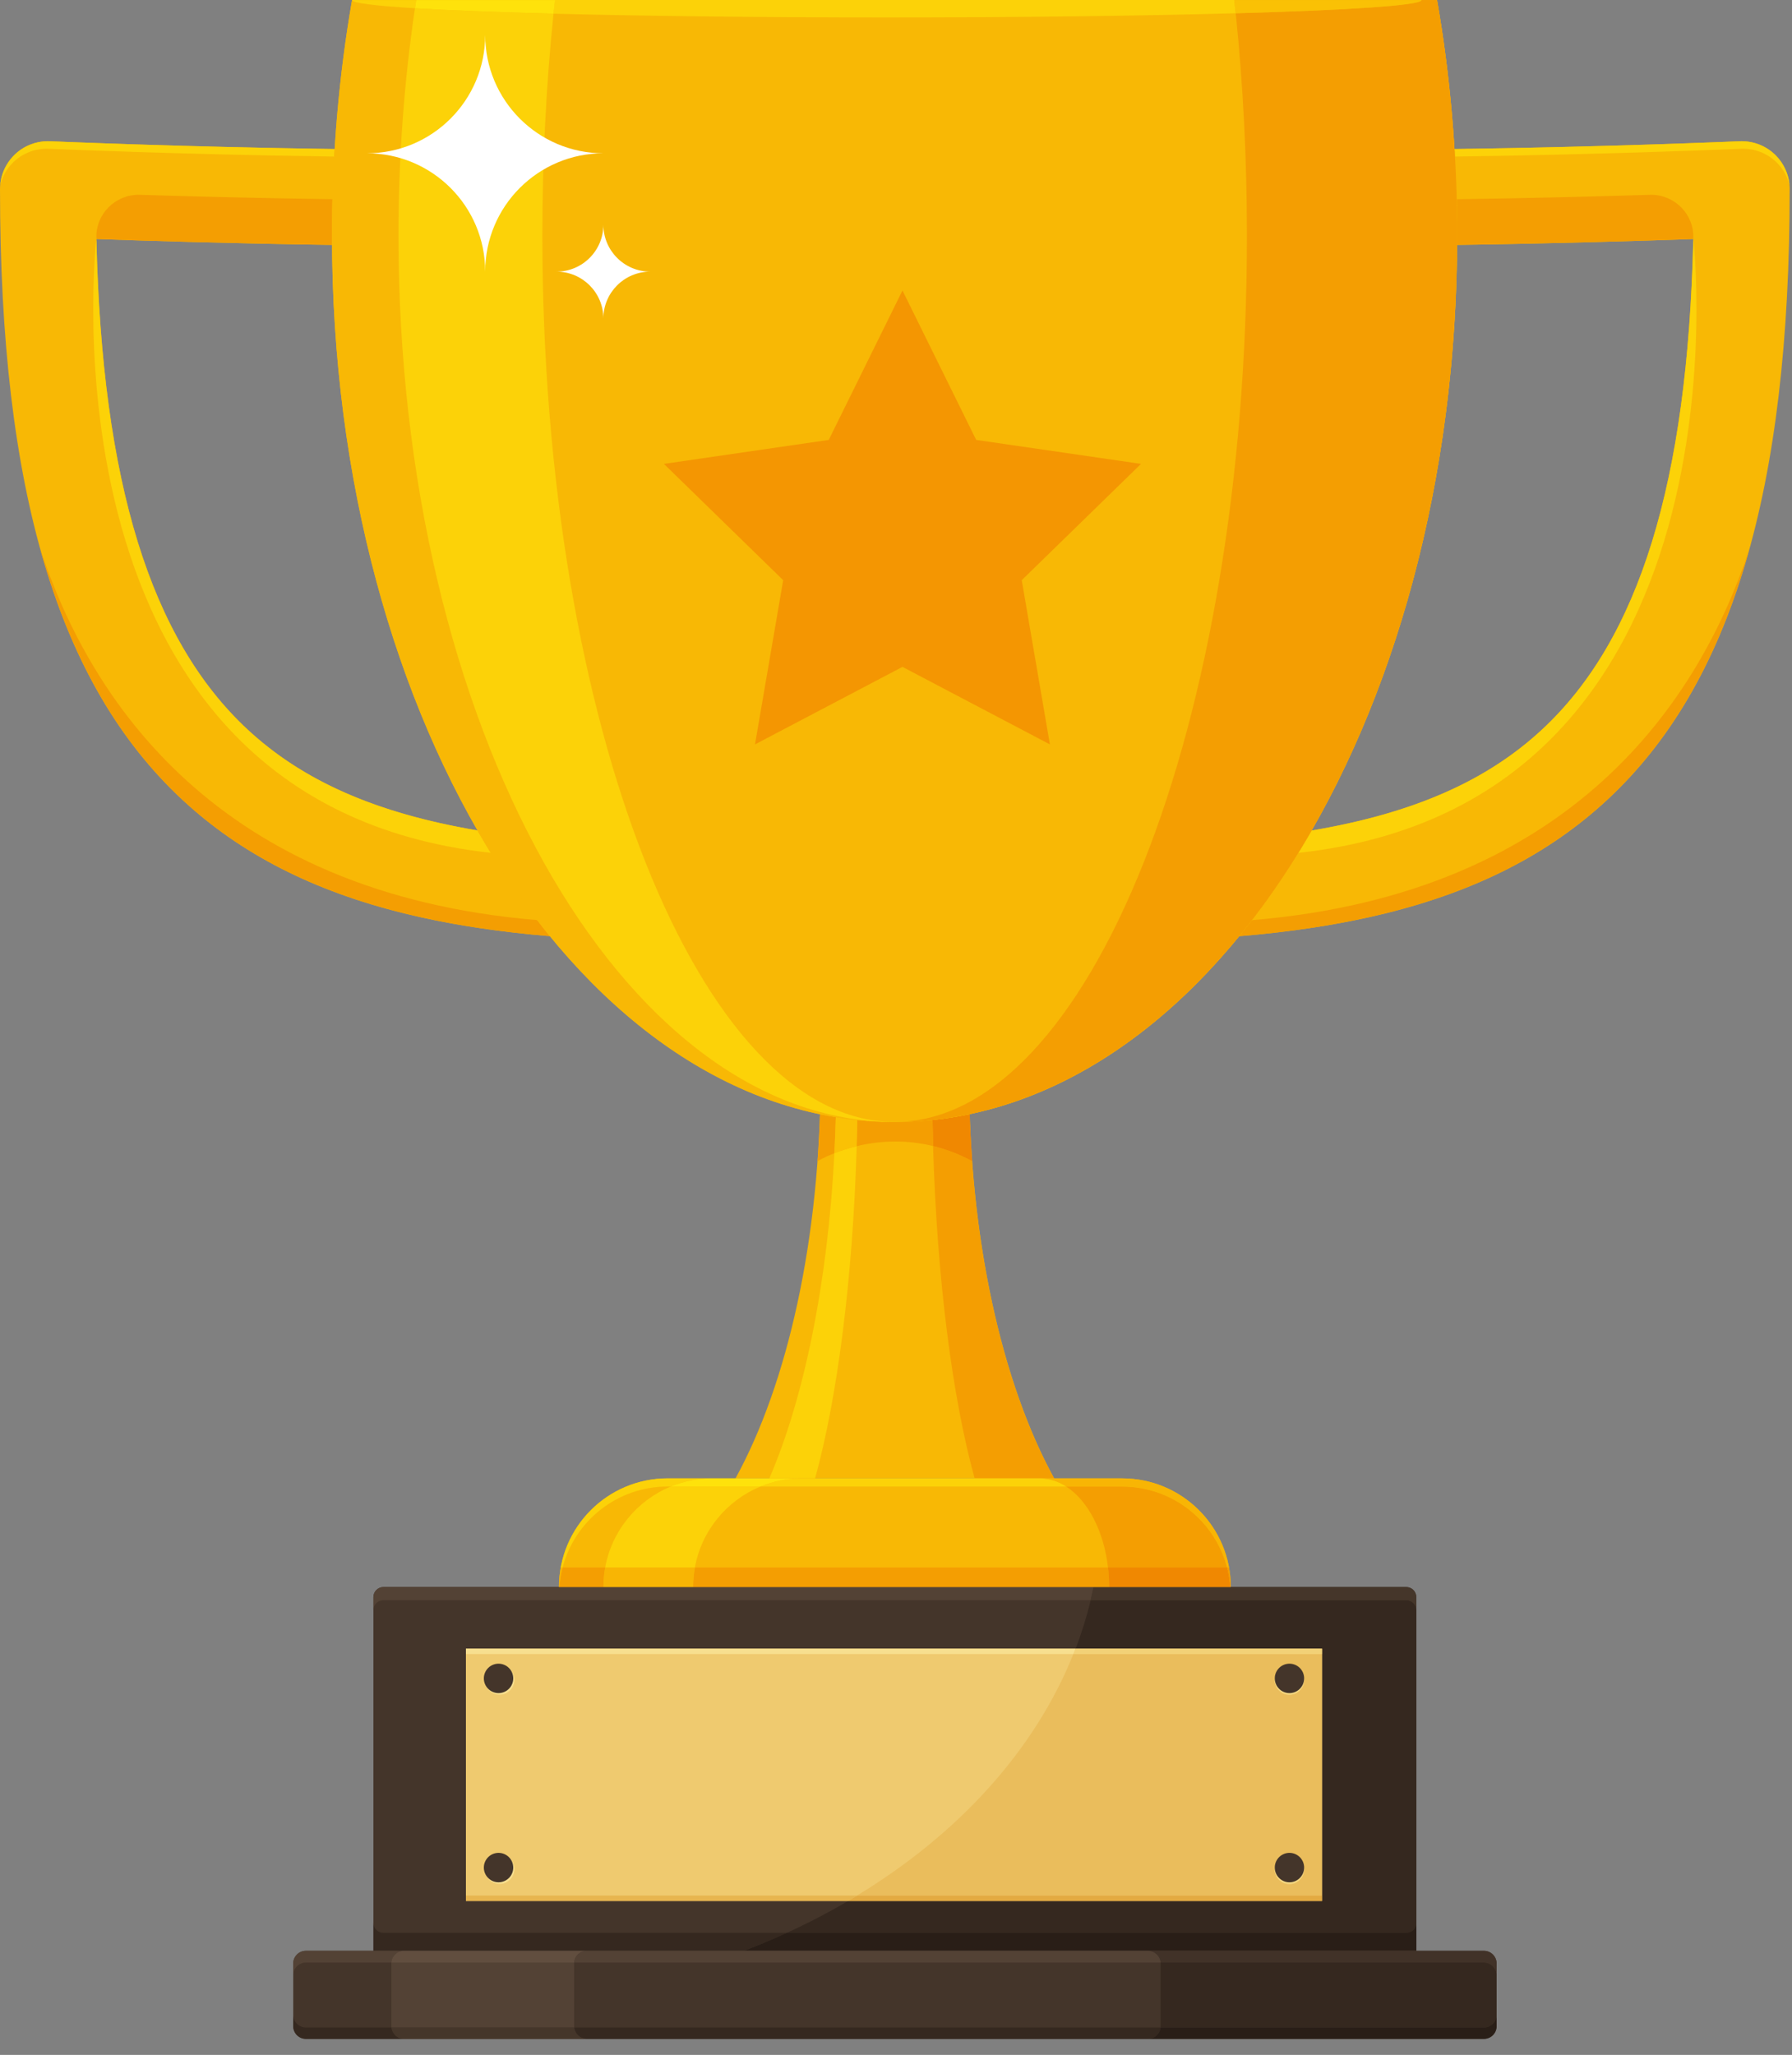 <svg width="41" height="47" viewBox="0 0 41 47" fill="none" xmlns="http://www.w3.org/2000/svg">
<rect x="0" y="0" width="41" height="47" fill="#808080" stroke="none"/>
<path d="M16.828 33.813C18.015 31.655 18.775 28.334 18.775 24.609C18.775 24.265 18.768 23.925 18.756 23.588H22.19C22.178 23.925 22.171 24.265 22.171 24.609C22.171 28.334 22.931 31.655 24.118 33.813H16.828Z" fill="#F8B805"/>
<path d="M18.707 26.559L18.707 26.558C18.733 26.206 18.752 25.848 18.764 25.485L18.764 25.485C18.752 25.848 18.733 26.206 18.707 26.558C18.707 26.558 18.707 26.559 18.707 26.559Z" fill="url(#paint0_radial_23661_218344)"/>
<path d="M18.705 26.559C18.731 26.206 18.75 25.848 18.762 25.485C18.881 25.51 19.001 25.533 19.122 25.552C19.114 25.83 19.103 26.105 19.089 26.377C18.851 26.471 18.712 26.554 18.705 26.559ZM19.599 26.216C19.605 26.018 19.61 25.819 19.614 25.618C19.896 25.647 20.18 25.662 20.467 25.662C20.758 25.662 21.048 25.647 21.334 25.617C21.338 25.817 21.343 26.016 21.349 26.213C21.046 26.139 20.756 26.109 20.488 26.109C20.155 26.109 19.855 26.154 19.599 26.216Z" fill="#F49E02"/>
<path d="M22.24 26.559C22.24 26.558 22.24 26.558 22.24 26.558C22.217 26.241 22.199 25.921 22.188 25.596C22.2 25.921 22.217 26.242 22.24 26.559Z" fill="url(#paint1_radial_23661_218344)"/>
<path d="M18.649 33.813H17.602C18.386 32.003 18.935 29.375 19.091 26.377C19.23 26.322 19.402 26.264 19.601 26.216C19.509 29.281 19.157 31.971 18.649 33.813Z" fill="#FCD208"/>
<path d="M19.09 26.377C19.104 26.105 19.115 25.83 19.123 25.552C19.286 25.579 19.45 25.601 19.614 25.618C19.611 25.819 19.606 26.018 19.6 26.216C19.401 26.264 19.228 26.322 19.09 26.377Z" fill="#FAC105"/>
<path d="M24.119 33.813H22.3H24.119C23.143 32.04 22.456 29.481 22.242 26.558L22.242 26.558C22.456 29.481 23.144 32.04 24.119 33.813Z" fill="url(#paint2_radial_23661_218344)"/>
<path d="M24.118 33.813H22.299C21.791 31.971 21.44 29.279 21.348 26.213C21.635 26.284 21.935 26.394 22.241 26.558C22.455 29.481 23.142 32.04 24.118 33.813Z" fill="#F49E02"/>
<path d="M22.189 25.596C22.188 25.558 22.187 25.52 22.186 25.483C22.187 25.52 22.188 25.558 22.189 25.596Z" fill="url(#paint3_radial_23661_218344)"/>
<path d="M22.242 26.559L22.242 26.558C22.216 26.205 22.197 25.846 22.186 25.483L22.186 25.483C22.187 25.52 22.188 25.558 22.19 25.596C22.201 25.921 22.219 26.242 22.242 26.559Z" fill="url(#paint4_radial_23661_218344)"/>
<path d="M22.244 26.559C21.938 26.395 21.638 26.284 21.35 26.213C21.345 26.016 21.34 25.817 21.336 25.617C21.623 25.587 21.906 25.542 22.188 25.483C22.199 25.846 22.218 26.205 22.244 26.559Z" fill="#F08801"/>
<path d="M2.206 5.467C2.336 11.044 3.445 14.626 5.669 16.689C7.507 18.394 10.229 19.202 14.659 19.328V5.56C10.043 5.71 4.554 5.551 2.206 5.467ZM15.755 21.538H15.751C13.07 21.528 11.008 21.323 9.262 20.894C7.17 20.38 5.507 19.53 4.177 18.296C1.327 15.652 0 11.213 0 4.326C0 4.027 0.122 3.741 0.339 3.534C0.555 3.327 0.846 3.218 1.145 3.231C1.229 3.235 9.638 3.603 15.705 3.326C16.004 3.312 16.296 3.421 16.512 3.628C16.729 3.835 16.852 4.121 16.852 4.421V20.442C16.852 20.733 16.735 21.013 16.529 21.218C16.323 21.423 16.045 21.538 15.755 21.538Z" fill="#F8B805"/>
<path d="M7.598 5.601C5.371 5.569 3.417 5.51 2.231 5.467L2.206 5.456C2.181 4.907 2.627 4.455 3.172 4.455C3.182 4.455 3.193 4.455 3.203 4.456C4.363 4.492 5.904 4.533 7.608 4.556C7.601 4.833 7.597 5.11 7.597 5.389C7.597 5.459 7.597 5.53 7.598 5.601ZM2.227 5.467C2.221 5.467 2.214 5.467 2.208 5.467C2.214 5.467 2.221 5.467 2.227 5.467Z" fill="#F49E02"/>
<path d="M11.228 19.506C0.728 18.358 2.204 5.456 2.204 5.456L2.204 5.467C2.334 11.044 3.444 14.626 5.667 16.689C6.921 17.852 8.586 18.598 10.924 18.994C11.023 19.168 11.125 19.338 11.228 19.506ZM2.206 5.467C2.206 5.467 2.206 5.467 2.205 5.467C2.205 5.467 2.205 5.467 2.204 5.467C2.205 5.467 2.205 5.467 2.206 5.467Z" fill="#FCD208"/>
<path d="M2.23 5.468C2.228 5.468 2.227 5.468 2.226 5.468C2.22 5.468 2.213 5.467 2.207 5.467C2.207 5.467 2.206 5.467 2.206 5.467L2.205 5.457L2.23 5.468Z" fill="#FAC105"/>
<path d="M0.242 3.637C0.243 3.636 0.243 3.635 0.244 3.635C0.243 3.635 0.243 3.636 0.242 3.637ZM0.244 3.634C0.273 3.6 0.303 3.566 0.336 3.535C0.541 3.339 0.813 3.231 1.095 3.231H1.095C0.813 3.231 0.541 3.339 0.336 3.535C0.303 3.566 0.273 3.6 0.244 3.634Z" fill="url(#paint5_radial_23661_218344)"/>
<path d="M0.006 4.227C0.026 4.01 0.109 3.805 0.246 3.636C0.246 3.635 0.247 3.634 0.247 3.634C0.248 3.634 0.248 3.634 0.248 3.634C0.276 3.599 0.307 3.565 0.34 3.534C0.544 3.338 0.816 3.23 1.099 3.23C1.114 3.23 1.13 3.23 1.146 3.231C1.195 3.233 4.069 3.359 7.658 3.409C7.655 3.466 7.651 3.523 7.648 3.581C4.049 3.531 1.166 3.405 1.117 3.402C1.101 3.401 1.085 3.401 1.069 3.401C0.787 3.401 0.515 3.51 0.31 3.705C0.161 3.849 0.056 4.029 0.006 4.227Z" fill="#FCD208"/>
<path d="M12.582 21.411C11.338 21.307 10.25 21.136 9.263 20.893C7.171 20.379 5.508 19.529 4.178 18.296C3.986 18.118 3.802 17.932 3.624 17.737C3.802 17.932 3.987 18.118 4.178 18.296C5.508 19.529 7.171 20.379 9.263 20.893C10.25 21.136 11.338 21.307 12.582 21.411ZM3.622 17.736C3.621 17.734 3.619 17.732 3.617 17.73C3.619 17.732 3.621 17.734 3.622 17.736ZM3.614 17.727C3.613 17.725 3.611 17.724 3.61 17.722C3.611 17.724 3.613 17.725 3.614 17.727ZM3.606 17.718C3.605 17.716 3.604 17.715 3.603 17.714C3.604 17.715 3.605 17.716 3.606 17.718ZM3.597 17.708C3.596 17.707 3.596 17.707 3.595 17.706C3.596 17.707 3.596 17.707 3.597 17.708ZM3.588 17.698C3.588 17.698 3.588 17.698 3.588 17.698C3.588 17.698 3.588 17.698 3.588 17.698Z" fill="url(#paint6_radial_23661_218344)"/>
<path d="M12.581 21.412C11.337 21.308 10.249 21.137 9.262 20.894C7.17 20.38 5.507 19.53 4.177 18.297C3.985 18.119 3.801 17.933 3.623 17.738C3.622 17.738 3.622 17.737 3.621 17.737C3.62 17.735 3.618 17.733 3.616 17.731C3.615 17.73 3.614 17.729 3.613 17.728C3.611 17.726 3.61 17.725 3.609 17.723C3.607 17.722 3.606 17.72 3.604 17.718C3.603 17.717 3.603 17.716 3.602 17.715C3.6 17.713 3.598 17.711 3.596 17.709C3.595 17.708 3.595 17.708 3.594 17.707C3.592 17.705 3.59 17.702 3.587 17.699C3.587 17.699 3.587 17.699 3.587 17.699C2.394 16.383 1.511 14.688 0.92 12.554C2.055 15.995 4.943 20.429 12.29 21.045C12.386 21.17 12.483 21.292 12.581 21.412Z" fill="#F49E02"/>
<path d="M26.289 5.56V19.328C30.718 19.202 33.441 18.394 35.278 16.689C37.502 14.626 38.612 11.044 38.741 5.467C36.393 5.551 30.904 5.71 26.289 5.56ZM24.418 21.218C24.212 21.013 24.096 20.733 24.096 20.442V4.421C24.096 4.121 24.218 3.835 24.435 3.628C24.651 3.421 24.943 3.312 25.242 3.326C31.309 3.603 39.718 3.235 39.802 3.231C40.101 3.218 40.392 3.327 40.609 3.534C40.825 3.741 40.947 4.027 40.947 4.326C40.947 11.213 39.62 15.652 36.77 18.296C35.44 19.53 33.777 20.38 31.685 20.894C29.939 21.323 27.877 21.528 25.196 21.538H25.192C24.902 21.538 24.624 21.423 24.418 21.218Z" fill="#F8B805"/>
<path d="M33.336 5.601C33.337 5.531 33.337 5.459 33.337 5.389C33.337 5.11 33.333 4.833 33.326 4.557C35.035 4.533 36.581 4.492 37.744 4.456C37.754 4.455 37.764 4.455 37.775 4.455C38.32 4.455 38.766 4.907 38.741 5.456L38.716 5.467C37.527 5.51 35.569 5.57 33.336 5.601ZM38.719 5.467C38.727 5.467 38.734 5.467 38.74 5.467C38.734 5.467 38.727 5.467 38.719 5.467Z" fill="#F49E02"/>
<path d="M29.705 19.507C29.808 19.339 29.91 19.169 30.009 18.996C32.355 18.6 34.024 17.854 35.28 16.688C37.503 14.625 38.613 11.044 38.743 5.466L38.743 5.456C38.743 5.456 40.221 18.369 29.705 19.507Z" fill="#FCD208"/>
<path d="M38.717 5.468L38.742 5.457L38.741 5.467C38.734 5.467 38.727 5.468 38.72 5.468C38.719 5.468 38.718 5.468 38.717 5.468Z" fill="#FAC105"/>
<path d="M40.626 3.55C40.626 3.55 40.626 3.549 40.626 3.549C40.626 3.549 40.626 3.55 40.626 3.55ZM40.624 3.548C40.624 3.547 40.624 3.547 40.624 3.547C40.624 3.547 40.624 3.547 40.624 3.548ZM40.623 3.546C40.622 3.546 40.622 3.545 40.621 3.545C40.622 3.545 40.622 3.546 40.623 3.546ZM40.62 3.543C40.62 3.543 40.619 3.543 40.619 3.542C40.619 3.543 40.62 3.543 40.62 3.543ZM40.618 3.541C40.617 3.541 40.617 3.54 40.616 3.54C40.617 3.54 40.617 3.541 40.618 3.541ZM40.615 3.539C40.615 3.538 40.614 3.538 40.614 3.537C40.614 3.538 40.615 3.538 40.615 3.539ZM40.613 3.536C40.612 3.536 40.612 3.535 40.611 3.534C40.612 3.535 40.612 3.536 40.613 3.536ZM40.602 3.526C40.602 3.525 40.601 3.525 40.6 3.525C40.601 3.525 40.602 3.525 40.602 3.526ZM33.279 3.41C36.816 3.361 39.66 3.238 39.799 3.231C39.66 3.238 36.816 3.361 33.279 3.41ZM39.804 3.231C39.82 3.23 39.836 3.23 39.852 3.23C39.836 3.23 39.82 3.23 39.804 3.231ZM39.853 3.23C39.852 3.23 39.852 3.23 39.852 3.23C39.852 3.23 39.852 3.23 39.853 3.23Z" fill="url(#paint7_radial_23661_218344)"/>
<path d="M40.942 4.227C40.892 4.029 40.788 3.849 40.638 3.705C40.433 3.51 40.161 3.401 39.879 3.401C39.863 3.401 39.847 3.401 39.831 3.402C39.782 3.405 36.892 3.531 33.288 3.581C33.284 3.523 33.281 3.466 33.277 3.409C36.814 3.36 39.658 3.237 39.797 3.231C39.8 3.231 39.801 3.231 39.802 3.231C39.818 3.23 39.834 3.23 39.85 3.23C39.85 3.23 39.85 3.23 39.851 3.23C40.128 3.23 40.395 3.335 40.598 3.524C40.599 3.525 40.6 3.525 40.6 3.526C40.603 3.529 40.606 3.532 40.609 3.534C40.61 3.535 40.61 3.536 40.611 3.536C40.612 3.537 40.612 3.537 40.612 3.537C40.613 3.538 40.613 3.538 40.614 3.539C40.614 3.539 40.614 3.539 40.614 3.54C40.615 3.54 40.615 3.541 40.616 3.541C40.616 3.541 40.616 3.542 40.617 3.542C40.617 3.542 40.618 3.543 40.618 3.543C40.619 3.543 40.619 3.544 40.619 3.544C40.62 3.545 40.62 3.545 40.621 3.545C40.621 3.546 40.621 3.546 40.622 3.547C40.622 3.547 40.623 3.547 40.623 3.548C40.623 3.548 40.623 3.549 40.624 3.549C40.624 3.549 40.624 3.55 40.624 3.55C40.807 3.732 40.919 3.972 40.942 4.227Z" fill="#FCD208"/>
<path d="M36.781 18.288C36.782 18.288 36.782 18.287 36.783 18.287C36.782 18.287 36.782 18.288 36.781 18.288ZM36.79 18.28C36.791 18.279 36.791 18.279 36.792 18.278C36.791 18.279 36.791 18.279 36.79 18.28ZM36.798 18.272C36.799 18.271 36.8 18.271 36.8 18.27C36.8 18.271 36.799 18.271 36.798 18.272ZM36.807 18.264C36.808 18.263 36.809 18.263 36.809 18.262C36.808 18.263 36.808 18.263 36.807 18.264ZM36.816 18.256C36.816 18.255 36.817 18.255 36.818 18.254C36.817 18.255 36.816 18.255 36.816 18.256ZM36.825 18.248C36.825 18.247 36.826 18.247 36.826 18.246C36.826 18.247 36.825 18.247 36.825 18.248ZM36.833 18.239C36.834 18.239 36.834 18.238 36.835 18.238C36.834 18.238 36.834 18.239 36.833 18.239ZM36.842 18.231C36.843 18.231 36.843 18.23 36.843 18.23C36.843 18.23 36.842 18.231 36.842 18.231ZM36.851 18.223C36.851 18.222 36.851 18.222 36.852 18.222C36.851 18.222 36.851 18.223 36.851 18.223ZM36.86 18.214L36.86 18.214C36.86 18.214 36.86 18.214 36.86 18.214Z" fill="url(#paint8_radial_23661_218344)"/>
<path d="M28.352 21.413C28.45 21.293 28.547 21.171 28.643 21.046C35.999 20.434 38.891 15.997 40.026 12.554C39.355 14.977 38.307 16.834 36.857 18.214L36.856 18.215C36.854 18.217 36.851 18.22 36.848 18.222C36.848 18.223 36.848 18.223 36.847 18.223C36.845 18.225 36.842 18.228 36.84 18.23C36.839 18.231 36.839 18.231 36.839 18.231C36.836 18.234 36.834 18.236 36.831 18.238C36.831 18.239 36.83 18.239 36.83 18.24C36.828 18.242 36.825 18.244 36.823 18.246C36.822 18.247 36.822 18.247 36.821 18.248C36.819 18.25 36.817 18.252 36.814 18.254C36.814 18.255 36.813 18.255 36.813 18.256C36.81 18.258 36.808 18.26 36.806 18.262C36.805 18.263 36.805 18.263 36.804 18.264C36.802 18.266 36.799 18.268 36.797 18.27C36.797 18.271 36.796 18.272 36.795 18.272C36.793 18.274 36.791 18.276 36.789 18.278C36.788 18.279 36.787 18.28 36.787 18.28C36.784 18.282 36.782 18.285 36.779 18.287C36.779 18.287 36.778 18.288 36.778 18.288C36.775 18.291 36.772 18.294 36.769 18.296C35.44 19.53 33.776 20.38 31.684 20.894C30.694 21.137 29.601 21.309 28.352 21.413Z" fill="#F49E02"/>
<path d="M8.055 0.001C7.756 1.717 7.596 3.524 7.596 5.389C7.596 16.586 13.358 25.662 20.467 25.662C27.575 25.662 33.338 16.586 33.338 5.389C33.338 3.524 33.178 1.717 32.878 0.001H8.055Z" fill="#F8B805"/>
<path d="M8.055 0.001C7.756 1.717 7.596 3.524 7.596 5.389C7.596 16.586 13.358 25.662 20.467 25.662C27.575 25.662 33.338 16.586 33.338 5.389C33.338 3.524 33.178 1.717 32.878 0.001H8.055Z" fill="#F8B805"/>
<path d="M20.469 25.662C24.92 25.662 28.529 16.586 28.529 5.389C28.529 3.633 28.44 1.929 28.273 0.304C30.876 0.231 32.523 0.122 32.523 0.001H28.241H32.88C33.18 1.717 33.34 3.524 33.34 5.389C33.34 15.668 28.483 24.16 22.187 25.483C21.906 25.542 21.622 25.587 21.336 25.617C21.049 25.647 20.76 25.662 20.469 25.662Z" fill="#F49E02"/>
<path d="M24.021 17.026L20.648 15.253L17.274 17.026L17.919 13.27L15.19 10.61L18.961 10.062L20.648 6.644L22.335 10.062L26.106 10.61L23.377 13.27L24.021 17.026Z" fill="#F49602"/>
<path d="M20.468 25.662C14.199 25.662 9.117 16.586 9.117 5.389C9.117 3.592 9.248 1.849 9.494 0.189C10.283 0.238 11.365 0.28 12.664 0.314C12.497 1.936 12.409 3.637 12.409 5.389C12.409 16.586 16.017 25.662 20.468 25.662Z" fill="#FCD208"/>
<path d="M13.806 3.506C12.312 3.506 11.101 2.294 11.101 0.8C11.101 2.294 9.889 3.506 8.395 3.506C9.889 3.506 11.101 4.717 11.101 6.212C11.101 4.717 12.312 3.506 13.806 3.506Z" fill="white"/>
<path d="M14.878 6.213C14.285 6.213 13.805 5.732 13.805 5.14C13.805 5.732 13.325 6.213 12.732 6.213C13.325 6.213 13.805 6.693 13.805 7.285C13.805 6.693 14.285 6.213 14.878 6.213Z" fill="white"/>
<path d="M20.289 0.399C17.405 0.399 14.753 0.367 12.662 0.313C12.673 0.208 12.684 0.104 12.695 -6.9499e-05H28.239C28.25 0.101 28.261 0.202 28.271 0.303C26.129 0.363 23.339 0.399 20.289 0.399Z" fill="#FCD208"/>
<path d="M28.272 0.304C28.262 0.203 28.251 0.102 28.24 0.001H32.523C32.523 0.122 30.875 0.231 28.272 0.304Z" fill="#FAC105"/>
<path d="M9.494 0.189C8.577 0.133 8.057 0.069 8.057 0.001H9.522C9.512 0.064 9.503 0.127 9.494 0.189Z" fill="#FCD208"/>
<path d="M12.664 0.313C11.365 0.28 10.283 0.237 9.494 0.189C9.503 0.126 9.513 0.063 9.523 0.001H12.697C12.685 0.105 12.674 0.209 12.664 0.313Z" fill="#FEE20B"/>
<path d="M25.674 33.814H15.275C13.902 33.814 12.789 34.927 12.789 36.3H28.16C28.16 34.927 27.047 33.814 25.674 33.814Z" fill="#F8B805"/>
<path d="M28.16 36.296C28.16 36.255 28.159 36.215 28.157 36.175C28.091 34.86 27.005 33.813 25.674 33.813H23.792C24.006 33.813 24.21 33.88 24.396 34H17.399C17.691 33.88 18.01 33.813 18.345 33.813H16.293C15.957 33.813 15.638 33.88 15.346 34H15.275C14.121 34 13.152 34.786 12.871 35.852H12.83C12.804 35.996 12.789 36.144 12.789 36.296C12.791 34.925 13.903 33.813 15.275 33.813H25.674C27.045 33.813 28.158 34.925 28.16 36.296Z" fill="#FCD208"/>
<path d="M28.075 35.852H25.351C25.254 35.012 24.886 34.318 24.395 34.001H25.672C26.825 34.001 27.795 34.787 28.075 35.852Z" fill="#F49E02"/>
<path d="M28.157 36.175C28.151 36.065 28.138 35.958 28.119 35.852H28.078C27.797 34.786 26.828 34 25.674 34H24.397C24.211 33.88 24.007 33.814 23.793 33.814H25.674C27.005 33.814 28.092 34.86 28.157 36.175Z" fill="#F8B504"/>
<path d="M15.898 35.852H13.846C13.999 35.012 14.575 34.318 15.345 34.001H17.398C16.627 34.318 16.051 35.012 15.898 35.852Z" fill="#FCD208"/>
<path d="M17.398 34H15.346C15.637 33.88 15.957 33.813 16.292 33.813H18.345C18.01 33.813 17.69 33.88 17.398 34Z" fill="#FEE20B"/>
<path d="M32.175 36.299H8.773C8.646 36.299 8.543 36.402 8.543 36.529V45.619C8.543 45.747 8.646 45.85 8.773 45.85H32.175C32.302 45.85 32.405 45.747 32.405 45.619V36.529C32.405 36.402 32.302 36.299 32.175 36.299Z" fill="#44352A"/>
<path d="M17.026 44.618H8.543V43.977C8.543 44.105 8.646 44.208 8.773 44.208H18C17.683 44.354 17.359 44.49 17.026 44.618Z" fill="#35281F"/>
<path d="M32.176 44.209H18.002C18.489 43.986 18.958 43.742 19.406 43.479H30.248V37.709H24.609C24.749 37.346 24.864 36.975 24.955 36.598H32.176C32.303 36.598 32.406 36.701 32.406 36.829V43.979C32.406 44.106 32.303 44.209 32.176 44.209Z" fill="#35281F"/>
<path d="M32.406 44.618H17.027C17.36 44.49 17.684 44.354 18.001 44.208H32.176C32.303 44.208 32.406 44.105 32.406 43.977V44.618Z" fill="#291E17"/>
<path d="M8.543 36.829V36.531C8.543 36.404 8.646 36.3 8.773 36.3H12.789H25.02C25 36.401 24.978 36.5 24.954 36.599H8.773C8.646 36.599 8.543 36.702 8.543 36.829Z" fill="#534235"/>
<path d="M32.404 36.829C32.404 36.702 32.301 36.599 32.174 36.599H24.953C24.977 36.5 24.999 36.401 25.02 36.3H28.159H32.174C32.301 36.3 32.404 36.404 32.404 36.531V36.829Z" fill="#45362A"/>
<path d="M33.952 44.619H6.999C6.839 44.619 6.709 44.749 6.709 44.909V46.344C6.709 46.504 6.839 46.634 6.999 46.634H33.952C34.112 46.634 34.242 46.504 34.242 46.344V44.909C34.242 44.749 34.112 44.619 33.952 44.619Z" fill="#44352A"/>
<path d="M26.267 46.634H13.428C13.278 46.634 13.154 46.52 13.139 46.373H26.555C26.54 46.52 26.417 46.634 26.267 46.634ZM9.247 46.634H6.999C6.839 46.634 6.709 46.504 6.709 46.344V46.084C6.709 46.244 6.839 46.373 6.999 46.373H8.959C8.973 46.52 9.097 46.634 9.247 46.634Z" fill="#35281F"/>
<path d="M6.709 45.178V44.909C6.709 44.749 6.839 44.62 6.999 44.62H33.952C34.112 44.62 34.242 44.749 34.242 44.909C34.242 44.749 34.112 44.62 33.952 44.62H26.267C26.419 44.62 26.545 44.738 26.556 44.888H13.139C13.15 44.738 13.275 44.62 13.428 44.62H9.247C9.094 44.62 8.969 44.738 8.958 44.888H6.999C6.839 44.888 6.709 45.018 6.709 45.178Z" fill="#534235"/>
<path d="M33.95 46.373H26.553C26.554 46.364 26.554 46.353 26.554 46.343V44.909C26.554 44.901 26.554 44.894 26.553 44.887H33.95C34.11 44.887 34.239 45.017 34.239 45.177V46.083C34.239 46.243 34.11 46.373 33.95 46.373Z" fill="#35281F"/>
<path d="M33.951 46.634H26.266C26.416 46.634 26.539 46.52 26.554 46.373H33.951C34.111 46.373 34.241 46.244 34.241 46.084V46.344C34.241 46.504 34.111 46.634 33.951 46.634Z" fill="#291E17"/>
<path d="M34.241 45.178C34.241 45.018 34.111 44.888 33.951 44.888H26.555C26.544 44.738 26.418 44.62 26.266 44.62H33.951C34.111 44.62 34.241 44.749 34.241 44.909V45.178Z" fill="#413228"/>
<path d="M13.137 46.373H8.957C8.956 46.364 8.955 46.353 8.955 46.343V44.909C8.955 44.901 8.955 44.894 8.956 44.887H13.137C13.136 44.894 13.136 44.901 13.136 44.909V46.343C13.136 46.353 13.136 46.364 13.137 46.373Z" fill="#534235"/>
<path d="M13.426 46.634H9.245C9.095 46.634 8.972 46.52 8.957 46.373H13.138C13.153 46.52 13.276 46.634 13.426 46.634Z" fill="#45362A"/>
<path d="M13.136 44.888H8.955C8.966 44.737 9.091 44.619 9.244 44.619H13.425C13.272 44.619 13.147 44.737 13.136 44.888Z" fill="#614E3F"/>
<path d="M10.66 43.48H30.247V37.709H10.66V43.48Z" fill="#EFCA6F"/>
<path d="M19.403 43.48H10.66V43.356H19.61C19.542 43.398 19.473 43.439 19.403 43.48Z" fill="#E7B54F"/>
<path d="M24.559 37.832H10.66V37.709H30.247H24.607C24.591 37.75 24.575 37.791 24.559 37.832Z" fill="#F7DF8F"/>
<path d="M28.16 36.3C28.16 36.299 28.16 36.297 28.16 36.296C28.16 36.297 28.16 36.299 28.16 36.3ZM12.789 36.3C12.789 36.299 12.789 36.297 12.789 36.296C12.789 36.297 12.789 36.299 12.789 36.3Z" fill="url(#paint9_radial_23661_218344)"/>
<path d="M28.152 36.3H15.859C15.859 36.147 15.873 35.997 15.899 35.852H25.353C25.37 35.997 25.379 36.147 25.379 36.3H28.152C28.152 36.3 28.152 36.3 28.152 36.3ZM13.807 36.3H12.797C12.808 36.146 12.834 35.997 12.872 35.852H13.847C13.82 35.997 13.807 36.147 13.807 36.3Z" fill="#F49E02"/>
<path d="M28.16 36.3H28.152C28.152 36.3 28.152 36.3 28.152 36.3H28.16C28.16 36.258 28.159 36.216 28.157 36.175C28.159 36.215 28.16 36.255 28.16 36.296C28.16 36.297 28.16 36.299 28.16 36.3ZM12.797 36.3H12.789C12.789 36.299 12.789 36.297 12.789 36.296C12.789 36.145 12.804 35.996 12.83 35.852H12.871C12.834 35.997 12.808 36.146 12.797 36.3Z" fill="#F8B504"/>
<path d="M28.15 36.3H25.377C25.377 36.147 25.368 35.997 25.352 35.852H28.076C28.113 35.997 28.139 36.146 28.15 36.3Z" fill="#F08801"/>
<path d="M28.159 36.3H28.151C28.14 36.146 28.114 35.996 28.076 35.852H28.118C28.137 35.957 28.15 36.065 28.155 36.175C28.157 36.216 28.159 36.258 28.159 36.3Z" fill="#F49C02"/>
<path d="M15.859 36.3H13.807C13.807 36.147 13.82 35.997 13.847 35.852H15.899C15.873 35.997 15.859 36.147 15.859 36.3Z" fill="#F8B504"/>
<path d="M30.246 43.355H19.609C21.928 41.948 23.677 40.032 24.558 37.831H30.246V43.355ZM29.5 42.422C29.314 42.422 29.164 42.572 29.164 42.758C29.164 42.943 29.314 43.093 29.5 43.093C29.685 43.093 29.836 42.943 29.836 42.758C29.836 42.572 29.685 42.422 29.5 42.422ZM29.5 38.091C29.314 38.091 29.164 38.241 29.164 38.426C29.164 38.612 29.314 38.762 29.5 38.762C29.685 38.762 29.836 38.612 29.836 38.426C29.836 38.241 29.685 38.091 29.5 38.091Z" fill="#EABD5C"/>
<path d="M30.247 43.48H19.404C19.474 43.439 19.543 43.398 19.611 43.356H30.247V43.48Z" fill="#E3AA41"/>
<path d="M30.248 37.832H24.561C24.577 37.791 24.593 37.75 24.609 37.709H30.248V37.832Z" fill="#F2D177"/>
<path d="M11.432 38.761C11.246 38.761 11.096 38.61 11.096 38.425C11.096 38.239 11.246 38.088 11.432 38.088C11.618 38.088 11.768 38.239 11.768 38.425C11.768 38.61 11.618 38.761 11.432 38.761Z" fill="#F7DF8F"/>
<path d="M29.502 38.763C29.317 38.763 29.166 38.612 29.166 38.426C29.166 38.241 29.317 38.09 29.502 38.09C29.688 38.09 29.838 38.241 29.838 38.426C29.838 38.612 29.688 38.763 29.502 38.763Z" fill="#F4D780"/>
<path d="M29.502 43.093C29.317 43.093 29.166 42.942 29.166 42.757C29.166 42.571 29.317 42.42 29.502 42.42C29.688 42.42 29.838 42.571 29.838 42.757C29.838 42.942 29.688 43.093 29.502 43.093Z" fill="#F4D780"/>
<path d="M11.743 38.388C11.743 38.203 11.592 38.052 11.406 38.052C11.221 38.052 11.07 38.203 11.07 38.388C11.07 38.574 11.221 38.725 11.406 38.725C11.592 38.725 11.743 38.574 11.743 38.388Z" fill="#44352A"/>
<path d="M11.432 43.09C11.246 43.09 11.096 42.94 11.096 42.754C11.096 42.568 11.246 42.418 11.432 42.418C11.618 42.418 11.768 42.568 11.768 42.754C11.768 42.94 11.618 43.09 11.432 43.09Z" fill="#F7DF8F"/>
<path d="M11.743 42.716C11.743 42.53 11.592 42.379 11.406 42.379C11.221 42.379 11.07 42.53 11.07 42.716C11.07 42.901 11.221 43.052 11.406 43.052C11.592 43.052 11.743 42.901 11.743 42.716Z" fill="#44352A"/>
<path d="M29.838 38.388C29.838 38.203 29.688 38.052 29.502 38.052C29.317 38.052 29.166 38.203 29.166 38.388C29.166 38.574 29.317 38.725 29.502 38.725C29.688 38.725 29.838 38.574 29.838 38.388Z" fill="#44352A"/>
<path d="M29.838 42.716C29.838 42.53 29.688 42.379 29.502 42.379C29.317 42.379 29.166 42.53 29.166 42.716C29.166 42.901 29.317 43.052 29.502 43.052C29.688 43.052 29.838 42.901 29.838 42.716Z" fill="#44352A"/>
<defs>
<radialGradient id="paint0_radial_23661_218344" cx="0" cy="0" r="1" gradientUnits="userSpaceOnUse" gradientTransform="translate(20.476 23.317) scale(31.093 31.092)">
<stop stop-color="#FBDB82"/>
<stop offset="1" stop-color="#FBDB82"/>
</radialGradient>
<radialGradient id="paint1_radial_23661_218344" cx="0" cy="0" r="1" gradientUnits="userSpaceOnUse" gradientTransform="translate(20.471 23.317) scale(31.092 31.092)">
<stop stop-color="#FBDB82"/>
<stop offset="1" stop-color="#FBDB82"/>
</radialGradient>
<radialGradient id="paint2_radial_23661_218344" cx="0" cy="0" r="1" gradientUnits="userSpaceOnUse" gradientTransform="translate(20.474 23.317) scale(31.092 31.092)">
<stop stop-color="#FBDB82"/>
<stop offset="1" stop-color="#FBDB82"/>
</radialGradient>
<radialGradient id="paint3_radial_23661_218344" cx="0" cy="0" r="1" gradientUnits="userSpaceOnUse" gradientTransform="translate(20.471 23.314) scale(31.126 31.132)">
<stop stop-color="#FBDB82"/>
<stop offset="1" stop-color="#FBDB82"/>
</radialGradient>
<radialGradient id="paint4_radial_23661_218344" cx="0" cy="0" r="1" gradientUnits="userSpaceOnUse" gradientTransform="translate(20.474 23.317) scale(31.092 31.092)">
<stop stop-color="#F7BC42"/>
<stop offset="1" stop-color="#F7BC42"/>
</radialGradient>
<radialGradient id="paint5_radial_23661_218344" cx="0" cy="0" r="1" gradientUnits="userSpaceOnUse" gradientTransform="translate(20.471 23.318) scale(31.092 31.092)">
<stop stop-color="white"/>
<stop offset="1" stop-color="white"/>
</radialGradient>
<radialGradient id="paint6_radial_23661_218344" cx="0" cy="0" r="1" gradientUnits="userSpaceOnUse" gradientTransform="translate(20.475 23.317) scale(31.092)">
<stop stop-color="#FBDB82"/>
<stop offset="1" stop-color="#FBDB82"/>
</radialGradient>
<radialGradient id="paint7_radial_23661_218344" cx="0" cy="0" r="1" gradientUnits="userSpaceOnUse" gradientTransform="translate(20.475 23.318) scale(31.092 31.092)">
<stop stop-color="white"/>
<stop offset="1" stop-color="white"/>
</radialGradient>
<radialGradient id="paint8_radial_23661_218344" cx="0" cy="0" r="1" gradientUnits="userSpaceOnUse" gradientTransform="translate(20.455 23.324) scale(31.132 31.133)">
<stop stop-color="#FBDB82"/>
<stop offset="1" stop-color="#FBDB82"/>
</radialGradient>
<radialGradient id="paint9_radial_23661_218344" cx="0" cy="0" r="1" gradientUnits="userSpaceOnUse" gradientTransform="translate(20.474 23.317) scale(31.092 31.093)">
<stop stop-color="#FBDB82"/>
<stop offset="1" stop-color="#FBDB82"/>
</radialGradient>
</defs>
</svg>

